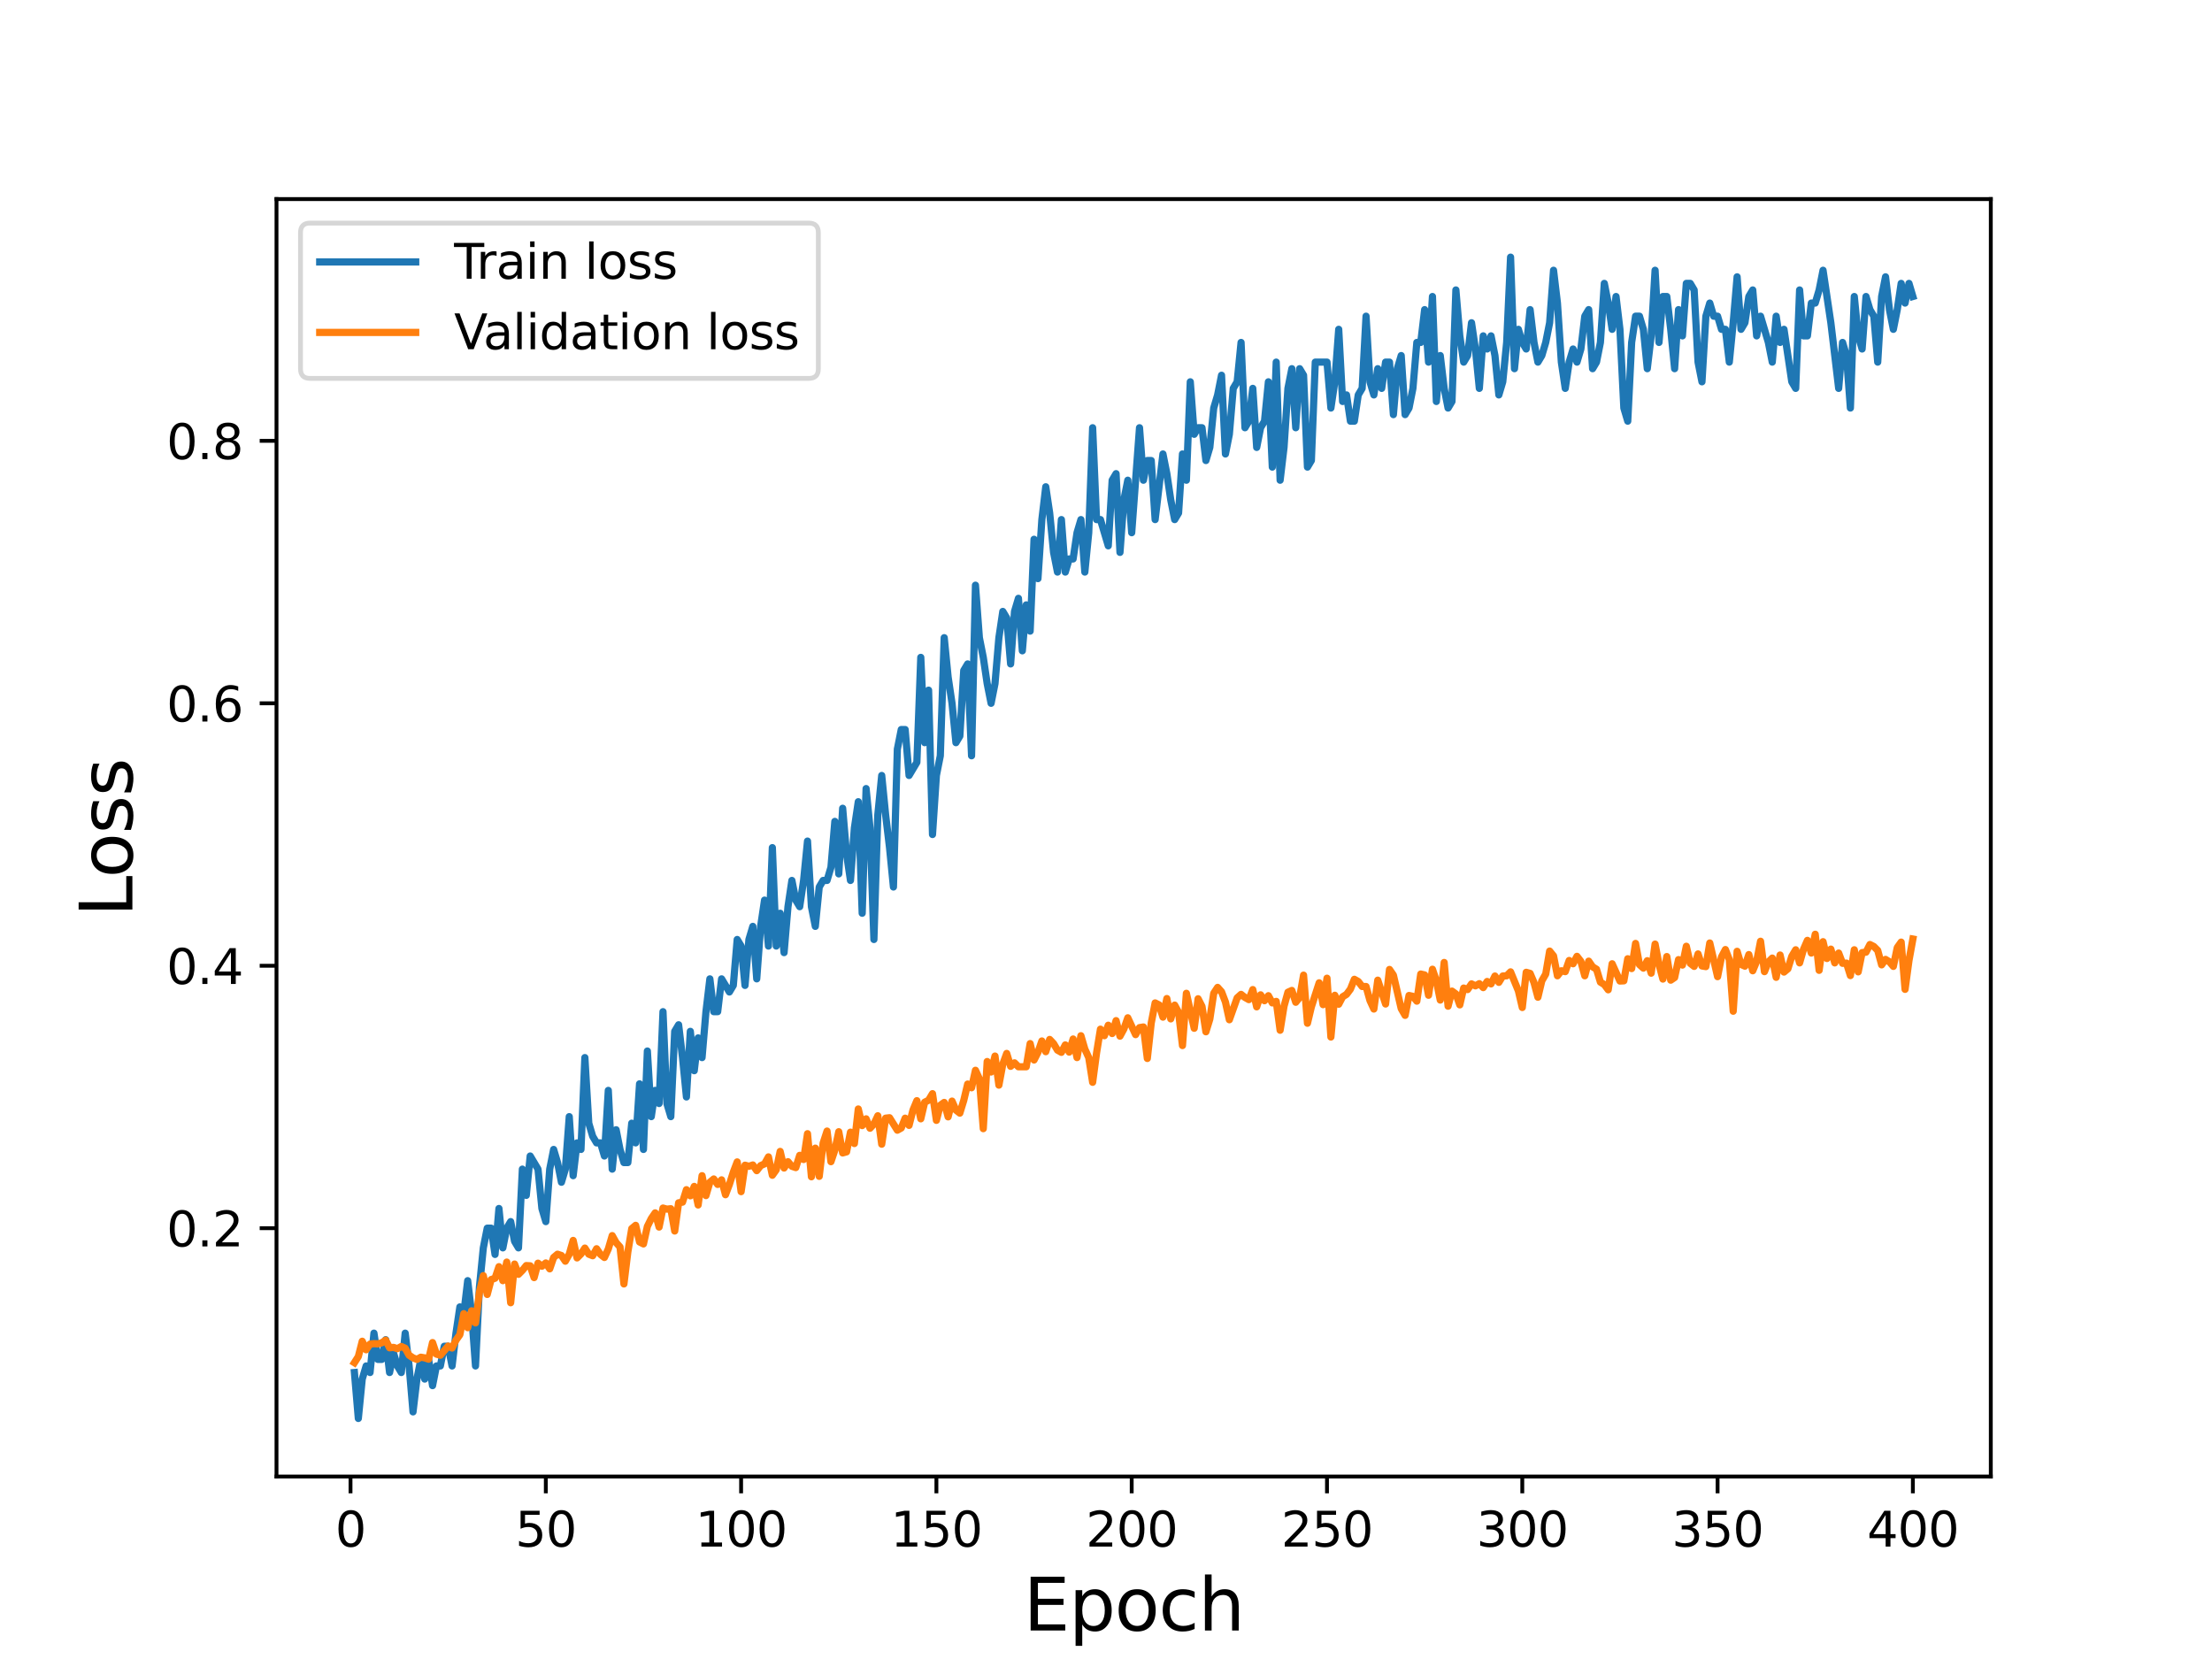 <?xml version="1.0" encoding="utf-8" standalone="no"?>
<!DOCTYPE svg PUBLIC "-//W3C//DTD SVG 1.1//EN"
  "http://www.w3.org/Graphics/SVG/1.1/DTD/svg11.dtd">
<svg height="345.6pt" version="1.1" viewBox="0 0 460.8 345.6" width="460.8pt" xmlns="http://www.w3.org/2000/svg" xmlns:xlink="http://www.w3.org/1999/xlink">
 <defs>
  <style type="text/css">*{stroke-linecap:butt;stroke-linejoin:round;}</style>
 </defs>
 <g id="figure_1">
  <g id="patch_1">
   <path d="M 0 345.6 
L 460.8 345.6 
L 460.8 0 
L 0 0 
z
" style="fill:#ffffff;"/>
  </g>
  <g id="axes_1">
   <g id="patch_2">
    <path d="M 57.6 307.584 
L 414.72 307.584 
L 414.72 41.472 
L 57.6 41.472 
z
" style="fill:#ffffff;"/>
   </g>
   <g id="matplotlib.axis_1">
    <g id="xtick_1">
     <g id="line2d_1">
      <defs>
       <path d="M 0 0 
L 0 3.5 
" id="ma805e700ac" style="stroke:#000000;stroke-width:0.8;"/>
      </defs>
      <g>
       <use style="stroke:#000000;stroke-width:0.8;" x="73.019" xlink:href="#ma805e700ac" y="307.584"/>
      </g>
     </g>
     <g id="text_1">
      <!-- 0 -->
      <g transform="translate(69.838 322.182)scale(0.1 -0.1)">
       <defs>
        <path d="M 2034 4250 
Q 1547 4250 1301 3770 
Q 1056 3291 1056 2328 
Q 1056 1369 1301 889 
Q 1547 409 2034 409 
Q 2525 409 2770 889 
Q 3016 1369 3016 2328 
Q 3016 3291 2770 3770 
Q 2525 4250 2034 4250 
z
M 2034 4750 
Q 2819 4750 3233 4129 
Q 3647 3509 3647 2328 
Q 3647 1150 3233 529 
Q 2819 -91 2034 -91 
Q 1250 -91 836 529 
Q 422 1150 422 2328 
Q 422 3509 836 4129 
Q 1250 4750 2034 4750 
z
" id="DejaVuSans-30" transform="scale(0.016)"/>
       </defs>
       <use xlink:href="#DejaVuSans-30"/>
      </g>
     </g>
    </g>
    <g id="xtick_2">
     <g id="line2d_2">
      <g>
       <use style="stroke:#000000;stroke-width:0.8;" x="113.703" xlink:href="#ma805e700ac" y="307.584"/>
      </g>
     </g>
     <g id="text_2">
      <!-- 50 -->
      <g transform="translate(107.34 322.182)scale(0.1 -0.1)">
       <defs>
        <path d="M 691 4666 
L 3169 4666 
L 3169 4134 
L 1269 4134 
L 1269 2991 
Q 1406 3038 1543 3061 
Q 1681 3084 1819 3084 
Q 2600 3084 3056 2656 
Q 3513 2228 3513 1497 
Q 3513 744 3044 326 
Q 2575 -91 1722 -91 
Q 1428 -91 1123 -41 
Q 819 9 494 109 
L 494 744 
Q 775 591 1075 516 
Q 1375 441 1709 441 
Q 2250 441 2565 725 
Q 2881 1009 2881 1497 
Q 2881 1984 2565 2268 
Q 2250 2553 1709 2553 
Q 1456 2553 1204 2497 
Q 953 2441 691 2322 
L 691 4666 
z
" id="DejaVuSans-35" transform="scale(0.016)"/>
       </defs>
       <use xlink:href="#DejaVuSans-35"/>
       <use x="63.623" xlink:href="#DejaVuSans-30"/>
      </g>
     </g>
    </g>
    <g id="xtick_3">
     <g id="line2d_3">
      <g>
       <use style="stroke:#000000;stroke-width:0.8;" x="154.386" xlink:href="#ma805e700ac" y="307.584"/>
      </g>
     </g>
     <g id="text_3">
      <!-- 100 -->
      <g transform="translate(144.842 322.182)scale(0.1 -0.1)">
       <defs>
        <path d="M 794 531 
L 1825 531 
L 1825 4091 
L 703 3866 
L 703 4441 
L 1819 4666 
L 2450 4666 
L 2450 531 
L 3481 531 
L 3481 0 
L 794 0 
L 794 531 
z
" id="DejaVuSans-31" transform="scale(0.016)"/>
       </defs>
       <use xlink:href="#DejaVuSans-31"/>
       <use x="63.623" xlink:href="#DejaVuSans-30"/>
       <use x="127.246" xlink:href="#DejaVuSans-30"/>
      </g>
     </g>
    </g>
    <g id="xtick_4">
     <g id="line2d_4">
      <g>
       <use style="stroke:#000000;stroke-width:0.8;" x="195.07" xlink:href="#ma805e700ac" y="307.584"/>
      </g>
     </g>
     <g id="text_4">
      <!-- 150 -->
      <g transform="translate(185.526 322.182)scale(0.1 -0.1)">
       <use xlink:href="#DejaVuSans-31"/>
       <use x="63.623" xlink:href="#DejaVuSans-35"/>
       <use x="127.246" xlink:href="#DejaVuSans-30"/>
      </g>
     </g>
    </g>
    <g id="xtick_5">
     <g id="line2d_5">
      <g>
       <use style="stroke:#000000;stroke-width:0.8;" x="235.753" xlink:href="#ma805e700ac" y="307.584"/>
      </g>
     </g>
     <g id="text_5">
      <!-- 200 -->
      <g transform="translate(226.209 322.182)scale(0.1 -0.1)">
       <defs>
        <path d="M 1228 531 
L 3431 531 
L 3431 0 
L 469 0 
L 469 531 
Q 828 903 1448 1529 
Q 2069 2156 2228 2338 
Q 2531 2678 2651 2914 
Q 2772 3150 2772 3378 
Q 2772 3750 2511 3984 
Q 2250 4219 1831 4219 
Q 1534 4219 1204 4116 
Q 875 4013 500 3803 
L 500 4441 
Q 881 4594 1212 4672 
Q 1544 4750 1819 4750 
Q 2544 4750 2975 4387 
Q 3406 4025 3406 3419 
Q 3406 3131 3298 2873 
Q 3191 2616 2906 2266 
Q 2828 2175 2409 1742 
Q 1991 1309 1228 531 
z
" id="DejaVuSans-32" transform="scale(0.016)"/>
       </defs>
       <use xlink:href="#DejaVuSans-32"/>
       <use x="63.623" xlink:href="#DejaVuSans-30"/>
       <use x="127.246" xlink:href="#DejaVuSans-30"/>
      </g>
     </g>
    </g>
    <g id="xtick_6">
     <g id="line2d_6">
      <g>
       <use style="stroke:#000000;stroke-width:0.8;" x="276.437" xlink:href="#ma805e700ac" y="307.584"/>
      </g>
     </g>
     <g id="text_6">
      <!-- 250 -->
      <g transform="translate(266.893 322.182)scale(0.1 -0.1)">
       <use xlink:href="#DejaVuSans-32"/>
       <use x="63.623" xlink:href="#DejaVuSans-35"/>
       <use x="127.246" xlink:href="#DejaVuSans-30"/>
      </g>
     </g>
    </g>
    <g id="xtick_7">
     <g id="line2d_7">
      <g>
       <use style="stroke:#000000;stroke-width:0.8;" x="317.12" xlink:href="#ma805e700ac" y="307.584"/>
      </g>
     </g>
     <g id="text_7">
      <!-- 300 -->
      <g transform="translate(307.576 322.182)scale(0.1 -0.1)">
       <defs>
        <path d="M 2597 2516 
Q 3050 2419 3304 2112 
Q 3559 1806 3559 1356 
Q 3559 666 3084 287 
Q 2609 -91 1734 -91 
Q 1441 -91 1130 -33 
Q 819 25 488 141 
L 488 750 
Q 750 597 1062 519 
Q 1375 441 1716 441 
Q 2309 441 2620 675 
Q 2931 909 2931 1356 
Q 2931 1769 2642 2001 
Q 2353 2234 1838 2234 
L 1294 2234 
L 1294 2753 
L 1863 2753 
Q 2328 2753 2575 2939 
Q 2822 3125 2822 3475 
Q 2822 3834 2567 4026 
Q 2313 4219 1838 4219 
Q 1578 4219 1281 4162 
Q 984 4106 628 3988 
L 628 4550 
Q 988 4650 1302 4700 
Q 1616 4750 1894 4750 
Q 2613 4750 3031 4423 
Q 3450 4097 3450 3541 
Q 3450 3153 3228 2886 
Q 3006 2619 2597 2516 
z
" id="DejaVuSans-33" transform="scale(0.016)"/>
       </defs>
       <use xlink:href="#DejaVuSans-33"/>
       <use x="63.623" xlink:href="#DejaVuSans-30"/>
       <use x="127.246" xlink:href="#DejaVuSans-30"/>
      </g>
     </g>
    </g>
    <g id="xtick_8">
     <g id="line2d_8">
      <g>
       <use style="stroke:#000000;stroke-width:0.8;" x="357.804" xlink:href="#ma805e700ac" y="307.584"/>
      </g>
     </g>
     <g id="text_8">
      <!-- 350 -->
      <g transform="translate(348.26 322.182)scale(0.1 -0.1)">
       <use xlink:href="#DejaVuSans-33"/>
       <use x="63.623" xlink:href="#DejaVuSans-35"/>
       <use x="127.246" xlink:href="#DejaVuSans-30"/>
      </g>
     </g>
    </g>
    <g id="xtick_9">
     <g id="line2d_9">
      <g>
       <use style="stroke:#000000;stroke-width:0.8;" x="398.487" xlink:href="#ma805e700ac" y="307.584"/>
      </g>
     </g>
     <g id="text_9">
      <!-- 400 -->
      <g transform="translate(388.944 322.182)scale(0.1 -0.1)">
       <defs>
        <path d="M 2419 4116 
L 825 1625 
L 2419 1625 
L 2419 4116 
z
M 2253 4666 
L 3047 4666 
L 3047 1625 
L 3713 1625 
L 3713 1100 
L 3047 1100 
L 3047 0 
L 2419 0 
L 2419 1100 
L 313 1100 
L 313 1709 
L 2253 4666 
z
" id="DejaVuSans-34" transform="scale(0.016)"/>
       </defs>
       <use xlink:href="#DejaVuSans-34"/>
       <use x="63.623" xlink:href="#DejaVuSans-30"/>
       <use x="127.246" xlink:href="#DejaVuSans-30"/>
      </g>
     </g>
    </g>
    <g id="text_10">
     <!-- Epoch -->
     <g transform="translate(213.194 339.66)scale(0.15 -0.15)">
      <defs>
       <path d="M 628 4666 
L 3578 4666 
L 3578 4134 
L 1259 4134 
L 1259 2753 
L 3481 2753 
L 3481 2222 
L 1259 2222 
L 1259 531 
L 3634 531 
L 3634 0 
L 628 0 
L 628 4666 
z
" id="DejaVuSans-45" transform="scale(0.016)"/>
       <path d="M 1159 525 
L 1159 -1331 
L 581 -1331 
L 581 3500 
L 1159 3500 
L 1159 2969 
Q 1341 3281 1617 3432 
Q 1894 3584 2278 3584 
Q 2916 3584 3314 3078 
Q 3713 2572 3713 1747 
Q 3713 922 3314 415 
Q 2916 -91 2278 -91 
Q 1894 -91 1617 61 
Q 1341 213 1159 525 
z
M 3116 1747 
Q 3116 2381 2855 2742 
Q 2594 3103 2138 3103 
Q 1681 3103 1420 2742 
Q 1159 2381 1159 1747 
Q 1159 1113 1420 752 
Q 1681 391 2138 391 
Q 2594 391 2855 752 
Q 3116 1113 3116 1747 
z
" id="DejaVuSans-70" transform="scale(0.016)"/>
       <path d="M 1959 3097 
Q 1497 3097 1228 2736 
Q 959 2375 959 1747 
Q 959 1119 1226 758 
Q 1494 397 1959 397 
Q 2419 397 2687 759 
Q 2956 1122 2956 1747 
Q 2956 2369 2687 2733 
Q 2419 3097 1959 3097 
z
M 1959 3584 
Q 2709 3584 3137 3096 
Q 3566 2609 3566 1747 
Q 3566 888 3137 398 
Q 2709 -91 1959 -91 
Q 1206 -91 779 398 
Q 353 888 353 1747 
Q 353 2609 779 3096 
Q 1206 3584 1959 3584 
z
" id="DejaVuSans-6f" transform="scale(0.016)"/>
       <path d="M 3122 3366 
L 3122 2828 
Q 2878 2963 2633 3030 
Q 2388 3097 2138 3097 
Q 1578 3097 1268 2742 
Q 959 2388 959 1747 
Q 959 1106 1268 751 
Q 1578 397 2138 397 
Q 2388 397 2633 464 
Q 2878 531 3122 666 
L 3122 134 
Q 2881 22 2623 -34 
Q 2366 -91 2075 -91 
Q 1284 -91 818 406 
Q 353 903 353 1747 
Q 353 2603 823 3093 
Q 1294 3584 2113 3584 
Q 2378 3584 2631 3529 
Q 2884 3475 3122 3366 
z
" id="DejaVuSans-63" transform="scale(0.016)"/>
       <path d="M 3513 2113 
L 3513 0 
L 2938 0 
L 2938 2094 
Q 2938 2591 2744 2837 
Q 2550 3084 2163 3084 
Q 1697 3084 1428 2787 
Q 1159 2491 1159 1978 
L 1159 0 
L 581 0 
L 581 4863 
L 1159 4863 
L 1159 2956 
Q 1366 3272 1645 3428 
Q 1925 3584 2291 3584 
Q 2894 3584 3203 3211 
Q 3513 2838 3513 2113 
z
" id="DejaVuSans-68" transform="scale(0.016)"/>
      </defs>
      <use xlink:href="#DejaVuSans-45"/>
      <use x="63.184" xlink:href="#DejaVuSans-70"/>
      <use x="126.66" xlink:href="#DejaVuSans-6f"/>
      <use x="187.842" xlink:href="#DejaVuSans-63"/>
      <use x="242.822" xlink:href="#DejaVuSans-68"/>
     </g>
    </g>
   </g>
   <g id="matplotlib.axis_2">
    <g id="ytick_1">
     <g id="line2d_10">
      <defs>
       <path d="M 0 0 
L -3.5 0 
" id="m4dd4e073ff" style="stroke:#000000;stroke-width:0.8;"/>
      </defs>
      <g>
       <use style="stroke:#000000;stroke-width:0.8;" x="57.6" xlink:href="#m4dd4e073ff" y="255.851"/>
      </g>
     </g>
     <g id="text_11">
      <!-- 0.2 -->
      <g transform="translate(34.697 259.651)scale(0.1 -0.1)">
       <defs>
        <path d="M 684 794 
L 1344 794 
L 1344 0 
L 684 0 
L 684 794 
z
" id="DejaVuSans-2e" transform="scale(0.016)"/>
       </defs>
       <use xlink:href="#DejaVuSans-30"/>
       <use x="63.623" xlink:href="#DejaVuSans-2e"/>
       <use x="95.41" xlink:href="#DejaVuSans-32"/>
      </g>
     </g>
    </g>
    <g id="ytick_2">
     <g id="line2d_11">
      <g>
       <use style="stroke:#000000;stroke-width:0.8;" x="57.6" xlink:href="#m4dd4e073ff" y="201.18"/>
      </g>
     </g>
     <g id="text_12">
      <!-- 0.4 -->
      <g transform="translate(34.697 204.979)scale(0.1 -0.1)">
       <use xlink:href="#DejaVuSans-30"/>
       <use x="63.623" xlink:href="#DejaVuSans-2e"/>
       <use x="95.41" xlink:href="#DejaVuSans-34"/>
      </g>
     </g>
    </g>
    <g id="ytick_3">
     <g id="line2d_12">
      <g>
       <use style="stroke:#000000;stroke-width:0.8;" x="57.6" xlink:href="#m4dd4e073ff" y="146.509"/>
      </g>
     </g>
     <g id="text_13">
      <!-- 0.6 -->
      <g transform="translate(34.697 150.308)scale(0.1 -0.1)">
       <defs>
        <path d="M 2113 2584 
Q 1688 2584 1439 2293 
Q 1191 2003 1191 1497 
Q 1191 994 1439 701 
Q 1688 409 2113 409 
Q 2538 409 2786 701 
Q 3034 994 3034 1497 
Q 3034 2003 2786 2293 
Q 2538 2584 2113 2584 
z
M 3366 4563 
L 3366 3988 
Q 3128 4100 2886 4159 
Q 2644 4219 2406 4219 
Q 1781 4219 1451 3797 
Q 1122 3375 1075 2522 
Q 1259 2794 1537 2939 
Q 1816 3084 2150 3084 
Q 2853 3084 3261 2657 
Q 3669 2231 3669 1497 
Q 3669 778 3244 343 
Q 2819 -91 2113 -91 
Q 1303 -91 875 529 
Q 447 1150 447 2328 
Q 447 3434 972 4092 
Q 1497 4750 2381 4750 
Q 2619 4750 2861 4703 
Q 3103 4656 3366 4563 
z
" id="DejaVuSans-36" transform="scale(0.016)"/>
       </defs>
       <use xlink:href="#DejaVuSans-30"/>
       <use x="63.623" xlink:href="#DejaVuSans-2e"/>
       <use x="95.41" xlink:href="#DejaVuSans-36"/>
      </g>
     </g>
    </g>
    <g id="ytick_4">
     <g id="line2d_13">
      <g>
       <use style="stroke:#000000;stroke-width:0.8;" x="57.6" xlink:href="#m4dd4e073ff" y="91.838"/>
      </g>
     </g>
     <g id="text_14">
      <!-- 0.8 -->
      <g transform="translate(34.697 95.637)scale(0.1 -0.1)">
       <defs>
        <path d="M 2034 2216 
Q 1584 2216 1326 1975 
Q 1069 1734 1069 1313 
Q 1069 891 1326 650 
Q 1584 409 2034 409 
Q 2484 409 2743 651 
Q 3003 894 3003 1313 
Q 3003 1734 2745 1975 
Q 2488 2216 2034 2216 
z
M 1403 2484 
Q 997 2584 770 2862 
Q 544 3141 544 3541 
Q 544 4100 942 4425 
Q 1341 4750 2034 4750 
Q 2731 4750 3128 4425 
Q 3525 4100 3525 3541 
Q 3525 3141 3298 2862 
Q 3072 2584 2669 2484 
Q 3125 2378 3379 2068 
Q 3634 1759 3634 1313 
Q 3634 634 3220 271 
Q 2806 -91 2034 -91 
Q 1263 -91 848 271 
Q 434 634 434 1313 
Q 434 1759 690 2068 
Q 947 2378 1403 2484 
z
M 1172 3481 
Q 1172 3119 1398 2916 
Q 1625 2713 2034 2713 
Q 2441 2713 2670 2916 
Q 2900 3119 2900 3481 
Q 2900 3844 2670 4047 
Q 2441 4250 2034 4250 
Q 1625 4250 1398 4047 
Q 1172 3844 1172 3481 
z
" id="DejaVuSans-38" transform="scale(0.016)"/>
       </defs>
       <use xlink:href="#DejaVuSans-30"/>
       <use x="63.623" xlink:href="#DejaVuSans-2e"/>
       <use x="95.41" xlink:href="#DejaVuSans-38"/>
      </g>
     </g>
    </g>
    <g id="text_15">
     <!-- Loss -->
     <g transform="translate(27.577 190.979)rotate(-90)scale(0.15 -0.15)">
      <defs>
       <path d="M 628 4666 
L 1259 4666 
L 1259 531 
L 3531 531 
L 3531 0 
L 628 0 
L 628 4666 
z
" id="DejaVuSans-4c" transform="scale(0.016)"/>
       <path d="M 2834 3397 
L 2834 2853 
Q 2591 2978 2328 3040 
Q 2066 3103 1784 3103 
Q 1356 3103 1142 2972 
Q 928 2841 928 2578 
Q 928 2378 1081 2264 
Q 1234 2150 1697 2047 
L 1894 2003 
Q 2506 1872 2764 1633 
Q 3022 1394 3022 966 
Q 3022 478 2636 193 
Q 2250 -91 1575 -91 
Q 1294 -91 989 -36 
Q 684 19 347 128 
L 347 722 
Q 666 556 975 473 
Q 1284 391 1588 391 
Q 1994 391 2212 530 
Q 2431 669 2431 922 
Q 2431 1156 2273 1281 
Q 2116 1406 1581 1522 
L 1381 1569 
Q 847 1681 609 1914 
Q 372 2147 372 2553 
Q 372 3047 722 3315 
Q 1072 3584 1716 3584 
Q 2034 3584 2315 3537 
Q 2597 3491 2834 3397 
z
" id="DejaVuSans-73" transform="scale(0.016)"/>
      </defs>
      <use xlink:href="#DejaVuSans-4c"/>
      <use x="53.963" xlink:href="#DejaVuSans-6f"/>
      <use x="115.145" xlink:href="#DejaVuSans-73"/>
      <use x="167.244" xlink:href="#DejaVuSans-73"/>
     </g>
    </g>
   </g>
   <g id="line2d_14">
    <path clip-path="url(#pbd1b62f7a4)" d="M 73.833 285.921 
L 74.646 295.488 
L 75.46 287.287 
L 76.274 284.554 
L 77.087 285.921 
L 77.901 277.72 
L 78.715 283.187 
L 79.528 283.187 
L 80.342 279.087 
L 81.156 285.921 
L 81.969 281.82 
L 82.783 284.554 
L 83.597 285.921 
L 84.41 277.72 
L 85.224 284.554 
L 86.038 294.121 
L 86.851 287.287 
L 87.665 283.187 
L 88.479 287.287 
L 89.292 283.187 
L 90.106 288.654 
L 90.92 284.554 
L 91.733 284.554 
L 92.547 280.453 
L 93.361 280.453 
L 94.174 284.554 
L 94.988 277.72 
L 95.802 272.253 
L 96.616 273.62 
L 97.429 266.786 
L 98.243 273.62 
L 99.057 284.554 
L 99.87 268.152 
L 100.684 259.952 
L 101.498 255.851 
L 102.311 255.851 
L 103.125 261.319 
L 103.939 251.751 
L 104.752 259.952 
L 105.566 255.851 
L 106.38 254.485 
L 107.193 258.585 
L 108.007 259.952 
L 108.821 243.55 
L 109.634 249.017 
L 110.448 240.817 
L 112.075 243.55 
L 112.889 251.751 
L 113.703 254.485 
L 114.516 243.55 
L 115.33 239.45 
L 116.144 242.184 
L 116.957 246.284 
L 117.771 243.55 
L 118.585 232.616 
L 119.398 244.917 
L 120.212 238.083 
L 121.026 239.45 
L 121.839 220.315 
L 122.653 233.983 
L 123.467 236.716 
L 124.28 238.083 
L 125.094 238.083 
L 125.908 240.817 
L 126.721 227.149 
L 127.535 243.55 
L 128.349 235.35 
L 129.162 239.45 
L 129.976 242.184 
L 130.79 242.184 
L 131.603 233.983 
L 132.417 238.083 
L 133.231 225.782 
L 134.044 239.45 
L 134.858 218.948 
L 135.672 232.616 
L 136.485 227.149 
L 137.299 229.883 
L 138.113 210.748 
L 138.926 229.883 
L 139.74 232.616 
L 140.554 214.848 
L 141.367 213.481 
L 142.181 220.315 
L 142.995 228.516 
L 143.808 214.848 
L 144.622 223.049 
L 145.436 216.215 
L 146.249 220.315 
L 147.063 210.748 
L 147.877 203.914 
L 148.69 210.748 
L 149.504 210.748 
L 150.318 203.914 
L 151.945 206.647 
L 152.759 205.281 
L 153.572 195.713 
L 154.386 197.08 
L 155.2 205.281 
L 156.013 195.713 
L 156.827 192.98 
L 157.641 203.914 
L 158.454 192.98 
L 159.268 187.512 
L 160.082 197.08 
L 160.895 176.578 
L 161.709 197.08 
L 162.523 190.246 
L 163.336 198.447 
L 164.15 188.879 
L 164.964 183.412 
L 165.777 187.512 
L 166.591 188.879 
L 167.405 183.412 
L 168.219 175.211 
L 169.032 188.879 
L 169.846 192.98 
L 170.66 184.779 
L 171.473 183.412 
L 172.287 183.412 
L 173.101 180.679 
L 173.914 171.111 
L 174.728 182.045 
L 175.542 168.377 
L 176.355 177.945 
L 177.169 183.412 
L 177.983 172.478 
L 178.796 167.011 
L 179.61 190.246 
L 180.424 164.277 
L 181.237 172.478 
L 182.051 195.713 
L 182.865 169.744 
L 183.678 161.544 
L 184.492 169.744 
L 185.306 176.578 
L 186.119 184.779 
L 186.933 156.076 
L 187.747 151.976 
L 188.56 151.976 
L 189.374 161.544 
L 191.001 158.81 
L 191.815 136.942 
L 192.629 154.71 
L 193.442 143.775 
L 194.256 173.845 
L 195.07 161.544 
L 195.883 157.443 
L 196.697 132.841 
L 197.511 141.042 
L 198.324 146.509 
L 199.138 154.71 
L 199.952 153.343 
L 200.765 139.675 
L 201.579 138.308 
L 202.393 157.443 
L 203.206 121.907 
L 204.02 132.841 
L 204.834 136.942 
L 205.647 142.409 
L 206.461 146.509 
L 207.275 142.409 
L 208.088 132.841 
L 208.902 127.374 
L 209.716 128.741 
L 210.529 138.308 
L 211.343 127.374 
L 212.157 124.641 
L 212.97 135.575 
L 213.784 126.007 
L 214.598 131.474 
L 215.411 112.34 
L 216.225 120.54 
L 217.039 108.239 
L 217.852 101.405 
L 218.666 106.872 
L 219.48 115.073 
L 220.293 119.173 
L 221.107 108.239 
L 221.921 119.173 
L 222.734 116.44 
L 223.548 116.44 
L 224.362 110.973 
L 225.175 108.239 
L 225.989 119.173 
L 226.803 110.973 
L 227.616 89.104 
L 228.43 108.239 
L 229.244 108.239 
L 230.871 113.706 
L 231.685 100.039 
L 232.498 98.672 
L 233.312 115.073 
L 234.126 104.139 
L 234.939 100.039 
L 235.753 110.973 
L 237.381 89.104 
L 238.194 100.039 
L 239.008 95.938 
L 239.822 95.938 
L 240.635 108.239 
L 242.263 94.571 
L 243.076 98.672 
L 243.89 104.139 
L 244.704 108.239 
L 245.517 106.872 
L 246.331 94.571 
L 247.145 100.039 
L 247.958 79.537 
L 248.772 90.471 
L 249.586 89.104 
L 250.399 89.104 
L 251.213 95.938 
L 252.027 93.205 
L 252.84 85.004 
L 253.654 82.27 
L 254.468 78.17 
L 255.281 94.571 
L 256.095 90.471 
L 256.909 80.904 
L 257.722 79.537 
L 258.536 71.336 
L 259.35 89.104 
L 260.163 87.737 
L 260.977 80.904 
L 261.791 93.205 
L 262.604 89.104 
L 263.418 87.737 
L 264.232 79.537 
L 265.045 97.305 
L 265.859 75.436 
L 266.673 100.039 
L 267.486 93.205 
L 268.3 80.904 
L 269.114 76.803 
L 269.927 89.104 
L 270.741 76.803 
L 271.555 78.17 
L 272.368 97.305 
L 273.182 95.938 
L 273.996 75.436 
L 276.437 75.436 
L 277.25 85.004 
L 278.064 79.537 
L 278.878 68.603 
L 279.691 83.637 
L 280.505 82.27 
L 281.319 87.737 
L 282.132 87.737 
L 282.946 82.27 
L 283.76 80.904 
L 284.573 65.869 
L 285.387 79.537 
L 286.201 82.27 
L 287.014 76.803 
L 287.828 80.904 
L 288.642 75.436 
L 289.455 75.436 
L 290.269 86.371 
L 291.083 76.803 
L 291.896 74.07 
L 292.71 86.371 
L 293.524 85.004 
L 294.337 80.904 
L 295.151 71.336 
L 295.965 71.336 
L 296.778 64.502 
L 297.592 75.436 
L 298.406 61.769 
L 299.219 83.637 
L 300.033 74.07 
L 300.847 80.904 
L 301.66 85.004 
L 302.474 83.637 
L 303.288 60.402 
L 304.101 69.969 
L 304.915 75.436 
L 305.729 74.07 
L 306.543 67.236 
L 307.356 72.703 
L 308.17 80.904 
L 308.984 69.969 
L 309.797 72.703 
L 310.611 69.969 
L 311.425 74.07 
L 312.238 82.27 
L 313.052 79.537 
L 313.866 71.336 
L 314.679 53.568 
L 315.493 76.803 
L 316.307 68.603 
L 317.12 71.336 
L 317.934 72.703 
L 318.748 64.502 
L 319.561 71.336 
L 320.375 75.436 
L 321.189 74.07 
L 322.002 71.336 
L 322.816 67.236 
L 323.63 56.302 
L 324.443 63.135 
L 325.257 75.436 
L 326.071 80.904 
L 326.884 75.436 
L 327.698 72.703 
L 328.512 75.436 
L 329.325 72.703 
L 330.139 65.869 
L 330.953 64.502 
L 331.766 76.803 
L 332.58 75.436 
L 333.394 71.336 
L 334.207 59.035 
L 335.021 63.135 
L 335.835 68.603 
L 336.648 61.769 
L 337.462 68.603 
L 338.276 85.004 
L 339.089 87.737 
L 339.903 71.336 
L 340.717 65.869 
L 341.53 65.869 
L 342.344 68.603 
L 343.158 76.803 
L 343.971 69.969 
L 344.785 56.302 
L 345.599 71.336 
L 346.412 61.769 
L 347.226 61.769 
L 348.04 68.603 
L 348.853 76.803 
L 349.667 64.502 
L 350.481 69.969 
L 351.294 59.035 
L 352.108 59.035 
L 352.922 60.402 
L 353.735 75.436 
L 354.549 79.537 
L 355.363 65.869 
L 356.176 63.135 
L 356.99 65.869 
L 357.804 65.869 
L 358.617 68.603 
L 359.431 68.603 
L 360.245 75.436 
L 361.058 67.236 
L 361.872 57.668 
L 362.686 68.603 
L 363.499 67.236 
L 364.313 61.769 
L 365.127 60.402 
L 365.94 69.969 
L 366.754 65.869 
L 368.381 71.336 
L 369.195 75.436 
L 370.009 65.869 
L 370.822 71.336 
L 371.636 68.603 
L 373.263 79.537 
L 374.077 80.904 
L 374.891 60.402 
L 375.704 69.969 
L 376.518 69.969 
L 377.332 63.135 
L 378.146 63.135 
L 378.959 60.402 
L 379.773 56.302 
L 381.4 67.236 
L 383.028 80.904 
L 383.841 71.336 
L 384.655 74.07 
L 385.469 85.004 
L 386.282 61.769 
L 387.096 69.969 
L 387.91 72.703 
L 388.723 61.769 
L 389.537 64.502 
L 390.351 65.869 
L 391.164 75.436 
L 391.978 61.769 
L 392.792 57.668 
L 393.605 64.502 
L 394.419 68.603 
L 395.233 64.502 
L 396.046 59.035 
L 396.86 63.135 
L 397.674 59.035 
L 398.487 61.769 
L 398.487 61.769 
" style="fill:none;stroke:#1f77b4;stroke-linecap:square;stroke-width:1.5;"/>
   </g>
   <g id="line2d_15">
    <path clip-path="url(#pbd1b62f7a4)" d="M 73.833 283.87 
L 74.646 282.595 
L 75.46 279.406 
L 76.274 281.182 
L 77.087 279.998 
L 77.901 279.907 
L 78.715 279.952 
L 79.528 279.724 
L 80.342 279.178 
L 81.156 280.772 
L 81.969 280.681 
L 82.783 280.955 
L 83.597 280.499 
L 84.41 280.863 
L 85.224 282.321 
L 86.038 282.868 
L 86.851 283.187 
L 87.665 282.731 
L 88.479 282.868 
L 89.292 283.141 
L 90.106 279.679 
L 90.92 282.094 
L 91.733 282.321 
L 93.361 280.408 
L 94.174 280.818 
L 94.988 279.178 
L 95.802 278.039 
L 96.616 273.665 
L 97.429 276.581 
L 98.243 273.073 
L 99.057 275.579 
L 99.87 269.2 
L 100.684 265.738 
L 101.498 269.656 
L 102.311 266.558 
L 103.125 266.284 
L 103.939 263.87 
L 104.752 266.786 
L 105.566 262.913 
L 106.38 271.387 
L 107.193 263.323 
L 108.007 265.464 
L 108.821 264.644 
L 109.634 263.642 
L 110.448 263.688 
L 111.262 266.148 
L 112.075 263.141 
L 112.889 263.779 
L 113.703 263.095 
L 114.516 264.325 
L 115.33 261.956 
L 116.144 261.273 
L 116.957 261.546 
L 117.771 262.731 
L 118.585 261.273 
L 119.398 258.403 
L 120.212 262.047 
L 121.026 261.227 
L 121.839 259.997 
L 122.653 261.273 
L 123.467 261.592 
L 124.28 260.134 
L 125.094 261.319 
L 125.908 261.956 
L 126.721 260.18 
L 127.535 257.4 
L 128.349 258.858 
L 129.162 259.769 
L 129.976 267.469 
L 130.79 260.817 
L 131.603 255.943 
L 132.417 255.259 
L 133.231 258.722 
L 134.044 259.132 
L 134.858 255.487 
L 135.672 253.847 
L 136.485 252.662 
L 137.299 255.624 
L 138.113 251.66 
L 138.926 251.888 
L 139.74 251.797 
L 140.554 256.444 
L 141.367 250.567 
L 142.181 250.43 
L 142.995 247.833 
L 143.808 249.109 
L 144.622 247.15 
L 145.436 251.022 
L 146.249 244.917 
L 147.063 249.063 
L 147.877 246.284 
L 148.69 245.601 
L 149.504 246.74 
L 150.318 245.783 
L 151.131 248.881 
L 151.945 246.74 
L 152.759 244.188 
L 153.572 242.047 
L 154.386 248.243 
L 155.2 242.73 
L 156.013 242.958 
L 156.827 242.685 
L 157.641 243.869 
L 158.454 242.821 
L 159.268 242.457 
L 160.082 240.999 
L 160.895 244.826 
L 161.709 243.687 
L 162.523 239.86 
L 163.336 243.323 
L 164.15 242.001 
L 164.964 242.958 
L 165.777 243.231 
L 166.591 240.68 
L 167.405 241.546 
L 168.219 236.17 
L 169.032 245.145 
L 169.846 239.177 
L 170.66 245.054 
L 171.473 238.129 
L 172.287 235.623 
L 173.101 242.001 
L 173.914 239.587 
L 174.728 235.76 
L 175.542 240.179 
L 176.355 239.951 
L 177.169 235.851 
L 177.983 238.22 
L 178.796 231.022 
L 179.61 234.484 
L 180.424 233.072 
L 181.237 235.031 
L 182.051 234.165 
L 182.865 232.434 
L 183.678 238.357 
L 184.492 232.935 
L 185.306 232.844 
L 186.933 235.441 
L 187.747 234.985 
L 188.56 232.935 
L 189.374 234.439 
L 190.188 231.249 
L 191.001 229.29 
L 191.815 233.072 
L 192.629 229.609 
L 193.442 229.199 
L 194.256 227.832 
L 195.07 233.391 
L 195.883 230.247 
L 196.697 229.655 
L 197.511 232.662 
L 198.324 229.381 
L 199.138 231.249 
L 199.952 231.887 
L 200.765 229.245 
L 201.579 225.828 
L 202.393 226.602 
L 203.206 222.958 
L 204.02 224.734 
L 204.834 235.122 
L 205.647 221.135 
L 206.461 223.322 
L 207.275 219.996 
L 208.088 226.056 
L 208.902 221.682 
L 209.716 219.449 
L 210.529 222.137 
L 211.343 221.409 
L 212.157 222.229 
L 213.784 222.229 
L 214.598 217.399 
L 215.411 220.816 
L 216.225 219.222 
L 217.039 216.853 
L 217.852 219.085 
L 218.666 216.534 
L 219.48 217.399 
L 220.293 218.766 
L 221.107 219.222 
L 221.921 217.673 
L 222.734 219.176 
L 223.548 216.443 
L 224.362 220.315 
L 225.175 215.759 
L 225.989 218.538 
L 226.803 220.315 
L 227.616 225.463 
L 228.43 219.358 
L 229.244 214.392 
L 230.057 215.759 
L 230.871 213.572 
L 231.685 215.304 
L 232.498 212.616 
L 233.312 215.85 
L 234.126 214.347 
L 234.939 212.023 
L 236.567 215.531 
L 237.381 214.073 
L 238.194 213.937 
L 239.008 220.497 
L 239.822 213.117 
L 240.635 208.925 
L 241.449 209.335 
L 242.263 211.887 
L 243.076 208.014 
L 243.89 212.251 
L 244.704 209.381 
L 245.517 210.884 
L 246.331 217.809 
L 247.145 206.921 
L 248.772 214.21 
L 249.586 208.06 
L 250.399 209.654 
L 251.213 214.939 
L 252.027 212.297 
L 252.84 206.921 
L 253.654 205.691 
L 254.468 206.602 
L 255.281 208.743 
L 256.095 212.433 
L 257.722 207.877 
L 258.536 207.148 
L 259.35 207.786 
L 260.163 208.242 
L 260.977 206.146 
L 261.791 209.745 
L 262.604 207.24 
L 263.418 208.47 
L 264.232 207.422 
L 265.045 208.925 
L 265.859 208.606 
L 266.673 214.62 
L 267.486 209.609 
L 268.3 206.693 
L 269.114 206.328 
L 269.927 208.789 
L 270.741 207.786 
L 271.555 203.139 
L 272.368 213.162 
L 273.182 209.745 
L 274.809 204.734 
L 275.623 209.29 
L 276.437 203.777 
L 277.25 216.033 
L 278.064 207.331 
L 278.878 209.199 
L 279.691 207.65 
L 280.505 207.148 
L 281.319 206.055 
L 282.132 204.005 
L 282.946 204.46 
L 283.76 205.508 
L 284.573 205.508 
L 285.387 208.424 
L 286.201 210.201 
L 287.014 204.187 
L 288.642 209.153 
L 289.455 201.955 
L 290.269 203.139 
L 291.896 210.11 
L 292.71 211.522 
L 293.524 207.376 
L 294.337 207.559 
L 295.151 208.561 
L 295.965 202.911 
L 296.778 203.094 
L 297.592 207.331 
L 298.406 201.909 
L 299.219 204.324 
L 300.033 208.333 
L 300.847 200.497 
L 301.66 209.609 
L 302.474 206.465 
L 303.288 207.057 
L 304.101 209.335 
L 304.915 205.827 
L 305.729 206.146 
L 306.543 204.962 
L 307.356 205.372 
L 308.17 204.916 
L 308.984 205.736 
L 309.797 204.46 
L 310.611 204.962 
L 311.425 203.321 
L 312.238 204.643 
L 313.052 203.321 
L 313.866 203.276 
L 314.679 202.456 
L 316.307 206.42 
L 317.12 209.882 
L 317.934 202.547 
L 318.748 202.775 
L 319.561 204.688 
L 320.375 207.741 
L 321.189 204.324 
L 322.002 202.911 
L 322.816 198.128 
L 323.63 199.13 
L 324.443 203.276 
L 325.257 202.228 
L 326.071 202.41 
L 326.884 200.087 
L 327.698 200.77 
L 328.512 199.221 
L 329.325 200.269 
L 330.139 203.276 
L 330.953 200.223 
L 331.766 201.408 
L 332.58 201.909 
L 333.394 204.597 
L 334.207 205.098 
L 335.021 206.192 
L 335.835 200.77 
L 337.462 204.369 
L 338.276 204.324 
L 339.089 199.722 
L 339.903 201.772 
L 340.717 196.533 
L 341.53 200.952 
L 342.344 201.681 
L 343.158 200.132 
L 343.971 202.729 
L 344.785 196.67 
L 345.599 200.907 
L 346.412 203.959 
L 347.226 199.267 
L 348.04 204.187 
L 348.853 203.64 
L 349.667 199.905 
L 350.481 201.044 
L 351.294 197.125 
L 352.108 200.679 
L 352.922 201.317 
L 353.735 198.72 
L 354.549 201.226 
L 355.363 201.362 
L 356.176 196.442 
L 357.804 203.458 
L 358.617 199.358 
L 359.431 197.809 
L 360.245 199.905 
L 361.058 210.657 
L 361.872 198.173 
L 362.686 200.907 
L 363.499 201.271 
L 364.313 198.857 
L 365.127 202.228 
L 365.94 200.269 
L 366.754 196.078 
L 367.568 202.41 
L 368.381 200.406 
L 369.195 199.586 
L 370.009 203.595 
L 370.822 198.948 
L 371.636 202.501 
L 372.45 201.818 
L 373.263 199.221 
L 374.077 197.854 
L 374.891 200.588 
L 375.704 197.763 
L 376.518 195.895 
L 377.332 198.538 
L 378.146 194.62 
L 378.959 202.137 
L 379.773 196.169 
L 380.587 199.677 
L 381.4 197.718 
L 382.214 200.588 
L 383.028 198.538 
L 383.841 200.679 
L 384.655 200.633 
L 385.469 203.23 
L 386.282 197.854 
L 387.096 202.456 
L 387.91 198.447 
L 388.723 198.356 
L 389.537 196.761 
L 390.351 197.171 
L 391.164 197.991 
L 391.978 200.998 
L 392.792 199.859 
L 393.605 200.36 
L 394.419 201.317 
L 395.233 197.399 
L 396.046 196.26 
L 396.86 206.101 
L 397.674 200.087 
L 398.487 195.622 
L 398.487 195.622 
" style="fill:none;stroke:#ff7f0e;stroke-linecap:square;stroke-width:1.5;"/>
   </g>
   <g id="patch_3">
    <path d="M 57.6 307.584 
L 57.6 41.472 
" style="fill:none;stroke:#000000;stroke-linecap:square;stroke-linejoin:miter;stroke-width:0.8;"/>
   </g>
   <g id="patch_4">
    <path d="M 414.72 307.584 
L 414.72 41.472 
" style="fill:none;stroke:#000000;stroke-linecap:square;stroke-linejoin:miter;stroke-width:0.8;"/>
   </g>
   <g id="patch_5">
    <path d="M 57.6 307.584 
L 414.72 307.584 
" style="fill:none;stroke:#000000;stroke-linecap:square;stroke-linejoin:miter;stroke-width:0.8;"/>
   </g>
   <g id="patch_6">
    <path d="M 57.6 41.472 
L 414.72 41.472 
" style="fill:none;stroke:#000000;stroke-linecap:square;stroke-linejoin:miter;stroke-width:0.8;"/>
   </g>
   <g id="legend_1">
    <g id="patch_7">
     <path d="M 64.6 78.828 
L 168.475 78.828 
Q 170.475 78.828 170.475 76.828 
L 170.475 48.472 
Q 170.475 46.472 168.475 46.472 
L 64.6 46.472 
Q 62.6 46.472 62.6 48.472 
L 62.6 76.828 
Q 62.6 78.828 64.6 78.828 
z
" style="fill:#ffffff;opacity:0.8;stroke:#cccccc;stroke-linejoin:miter;"/>
    </g>
    <g id="line2d_16">
     <path d="M 66.6 54.57 
L 86.6 54.57 
" style="fill:none;stroke:#1f77b4;stroke-linecap:square;stroke-width:1.5;"/>
    </g>
    <g id="line2d_17"/>
    <g id="text_16">
     <!-- Train loss -->
     <g transform="translate(94.6 58.07)scale(0.1 -0.1)">
      <defs>
       <path d="M -19 4666 
L 3928 4666 
L 3928 4134 
L 2272 4134 
L 2272 0 
L 1638 0 
L 1638 4134 
L -19 4134 
L -19 4666 
z
" id="DejaVuSans-54" transform="scale(0.016)"/>
       <path d="M 2631 2963 
Q 2534 3019 2420 3045 
Q 2306 3072 2169 3072 
Q 1681 3072 1420 2755 
Q 1159 2438 1159 1844 
L 1159 0 
L 581 0 
L 581 3500 
L 1159 3500 
L 1159 2956 
Q 1341 3275 1631 3429 
Q 1922 3584 2338 3584 
Q 2397 3584 2469 3576 
Q 2541 3569 2628 3553 
L 2631 2963 
z
" id="DejaVuSans-72" transform="scale(0.016)"/>
       <path d="M 2194 1759 
Q 1497 1759 1228 1600 
Q 959 1441 959 1056 
Q 959 750 1161 570 
Q 1363 391 1709 391 
Q 2188 391 2477 730 
Q 2766 1069 2766 1631 
L 2766 1759 
L 2194 1759 
z
M 3341 1997 
L 3341 0 
L 2766 0 
L 2766 531 
Q 2569 213 2275 61 
Q 1981 -91 1556 -91 
Q 1019 -91 701 211 
Q 384 513 384 1019 
Q 384 1609 779 1909 
Q 1175 2209 1959 2209 
L 2766 2209 
L 2766 2266 
Q 2766 2663 2505 2880 
Q 2244 3097 1772 3097 
Q 1472 3097 1187 3025 
Q 903 2953 641 2809 
L 641 3341 
Q 956 3463 1253 3523 
Q 1550 3584 1831 3584 
Q 2591 3584 2966 3190 
Q 3341 2797 3341 1997 
z
" id="DejaVuSans-61" transform="scale(0.016)"/>
       <path d="M 603 3500 
L 1178 3500 
L 1178 0 
L 603 0 
L 603 3500 
z
M 603 4863 
L 1178 4863 
L 1178 4134 
L 603 4134 
L 603 4863 
z
" id="DejaVuSans-69" transform="scale(0.016)"/>
       <path d="M 3513 2113 
L 3513 0 
L 2938 0 
L 2938 2094 
Q 2938 2591 2744 2837 
Q 2550 3084 2163 3084 
Q 1697 3084 1428 2787 
Q 1159 2491 1159 1978 
L 1159 0 
L 581 0 
L 581 3500 
L 1159 3500 
L 1159 2956 
Q 1366 3272 1645 3428 
Q 1925 3584 2291 3584 
Q 2894 3584 3203 3211 
Q 3513 2838 3513 2113 
z
" id="DejaVuSans-6e" transform="scale(0.016)"/>
       <path id="DejaVuSans-20" transform="scale(0.016)"/>
       <path d="M 603 4863 
L 1178 4863 
L 1178 0 
L 603 0 
L 603 4863 
z
" id="DejaVuSans-6c" transform="scale(0.016)"/>
      </defs>
      <use xlink:href="#DejaVuSans-54"/>
      <use x="46.334" xlink:href="#DejaVuSans-72"/>
      <use x="87.447" xlink:href="#DejaVuSans-61"/>
      <use x="148.727" xlink:href="#DejaVuSans-69"/>
      <use x="176.51" xlink:href="#DejaVuSans-6e"/>
      <use x="239.889" xlink:href="#DejaVuSans-20"/>
      <use x="271.676" xlink:href="#DejaVuSans-6c"/>
      <use x="299.459" xlink:href="#DejaVuSans-6f"/>
      <use x="360.641" xlink:href="#DejaVuSans-73"/>
      <use x="412.74" xlink:href="#DejaVuSans-73"/>
     </g>
    </g>
    <g id="line2d_18">
     <path d="M 66.6 69.249 
L 86.6 69.249 
" style="fill:none;stroke:#ff7f0e;stroke-linecap:square;stroke-width:1.5;"/>
    </g>
    <g id="line2d_19"/>
    <g id="text_17">
     <!-- Validation loss -->
     <g transform="translate(94.6 72.749)scale(0.1 -0.1)">
      <defs>
       <path d="M 1831 0 
L 50 4666 
L 709 4666 
L 2188 738 
L 3669 4666 
L 4325 4666 
L 2547 0 
L 1831 0 
z
" id="DejaVuSans-56" transform="scale(0.016)"/>
       <path d="M 2906 2969 
L 2906 4863 
L 3481 4863 
L 3481 0 
L 2906 0 
L 2906 525 
Q 2725 213 2448 61 
Q 2172 -91 1784 -91 
Q 1150 -91 751 415 
Q 353 922 353 1747 
Q 353 2572 751 3078 
Q 1150 3584 1784 3584 
Q 2172 3584 2448 3432 
Q 2725 3281 2906 2969 
z
M 947 1747 
Q 947 1113 1208 752 
Q 1469 391 1925 391 
Q 2381 391 2643 752 
Q 2906 1113 2906 1747 
Q 2906 2381 2643 2742 
Q 2381 3103 1925 3103 
Q 1469 3103 1208 2742 
Q 947 2381 947 1747 
z
" id="DejaVuSans-64" transform="scale(0.016)"/>
       <path d="M 1172 4494 
L 1172 3500 
L 2356 3500 
L 2356 3053 
L 1172 3053 
L 1172 1153 
Q 1172 725 1289 603 
Q 1406 481 1766 481 
L 2356 481 
L 2356 0 
L 1766 0 
Q 1100 0 847 248 
Q 594 497 594 1153 
L 594 3053 
L 172 3053 
L 172 3500 
L 594 3500 
L 594 4494 
L 1172 4494 
z
" id="DejaVuSans-74" transform="scale(0.016)"/>
      </defs>
      <use xlink:href="#DejaVuSans-56"/>
      <use x="60.658" xlink:href="#DejaVuSans-61"/>
      <use x="121.938" xlink:href="#DejaVuSans-6c"/>
      <use x="149.721" xlink:href="#DejaVuSans-69"/>
      <use x="177.504" xlink:href="#DejaVuSans-64"/>
      <use x="240.98" xlink:href="#DejaVuSans-61"/>
      <use x="302.26" xlink:href="#DejaVuSans-74"/>
      <use x="341.469" xlink:href="#DejaVuSans-69"/>
      <use x="369.252" xlink:href="#DejaVuSans-6f"/>
      <use x="430.434" xlink:href="#DejaVuSans-6e"/>
      <use x="493.812" xlink:href="#DejaVuSans-20"/>
      <use x="525.6" xlink:href="#DejaVuSans-6c"/>
      <use x="553.383" xlink:href="#DejaVuSans-6f"/>
      <use x="614.564" xlink:href="#DejaVuSans-73"/>
      <use x="666.664" xlink:href="#DejaVuSans-73"/>
     </g>
    </g>
   </g>
  </g>
 </g>
 <defs>
  <clipPath id="pbd1b62f7a4">
   <rect height="266.112" width="357.12" x="57.6" y="41.472"/>
  </clipPath>
 </defs>
</svg>
